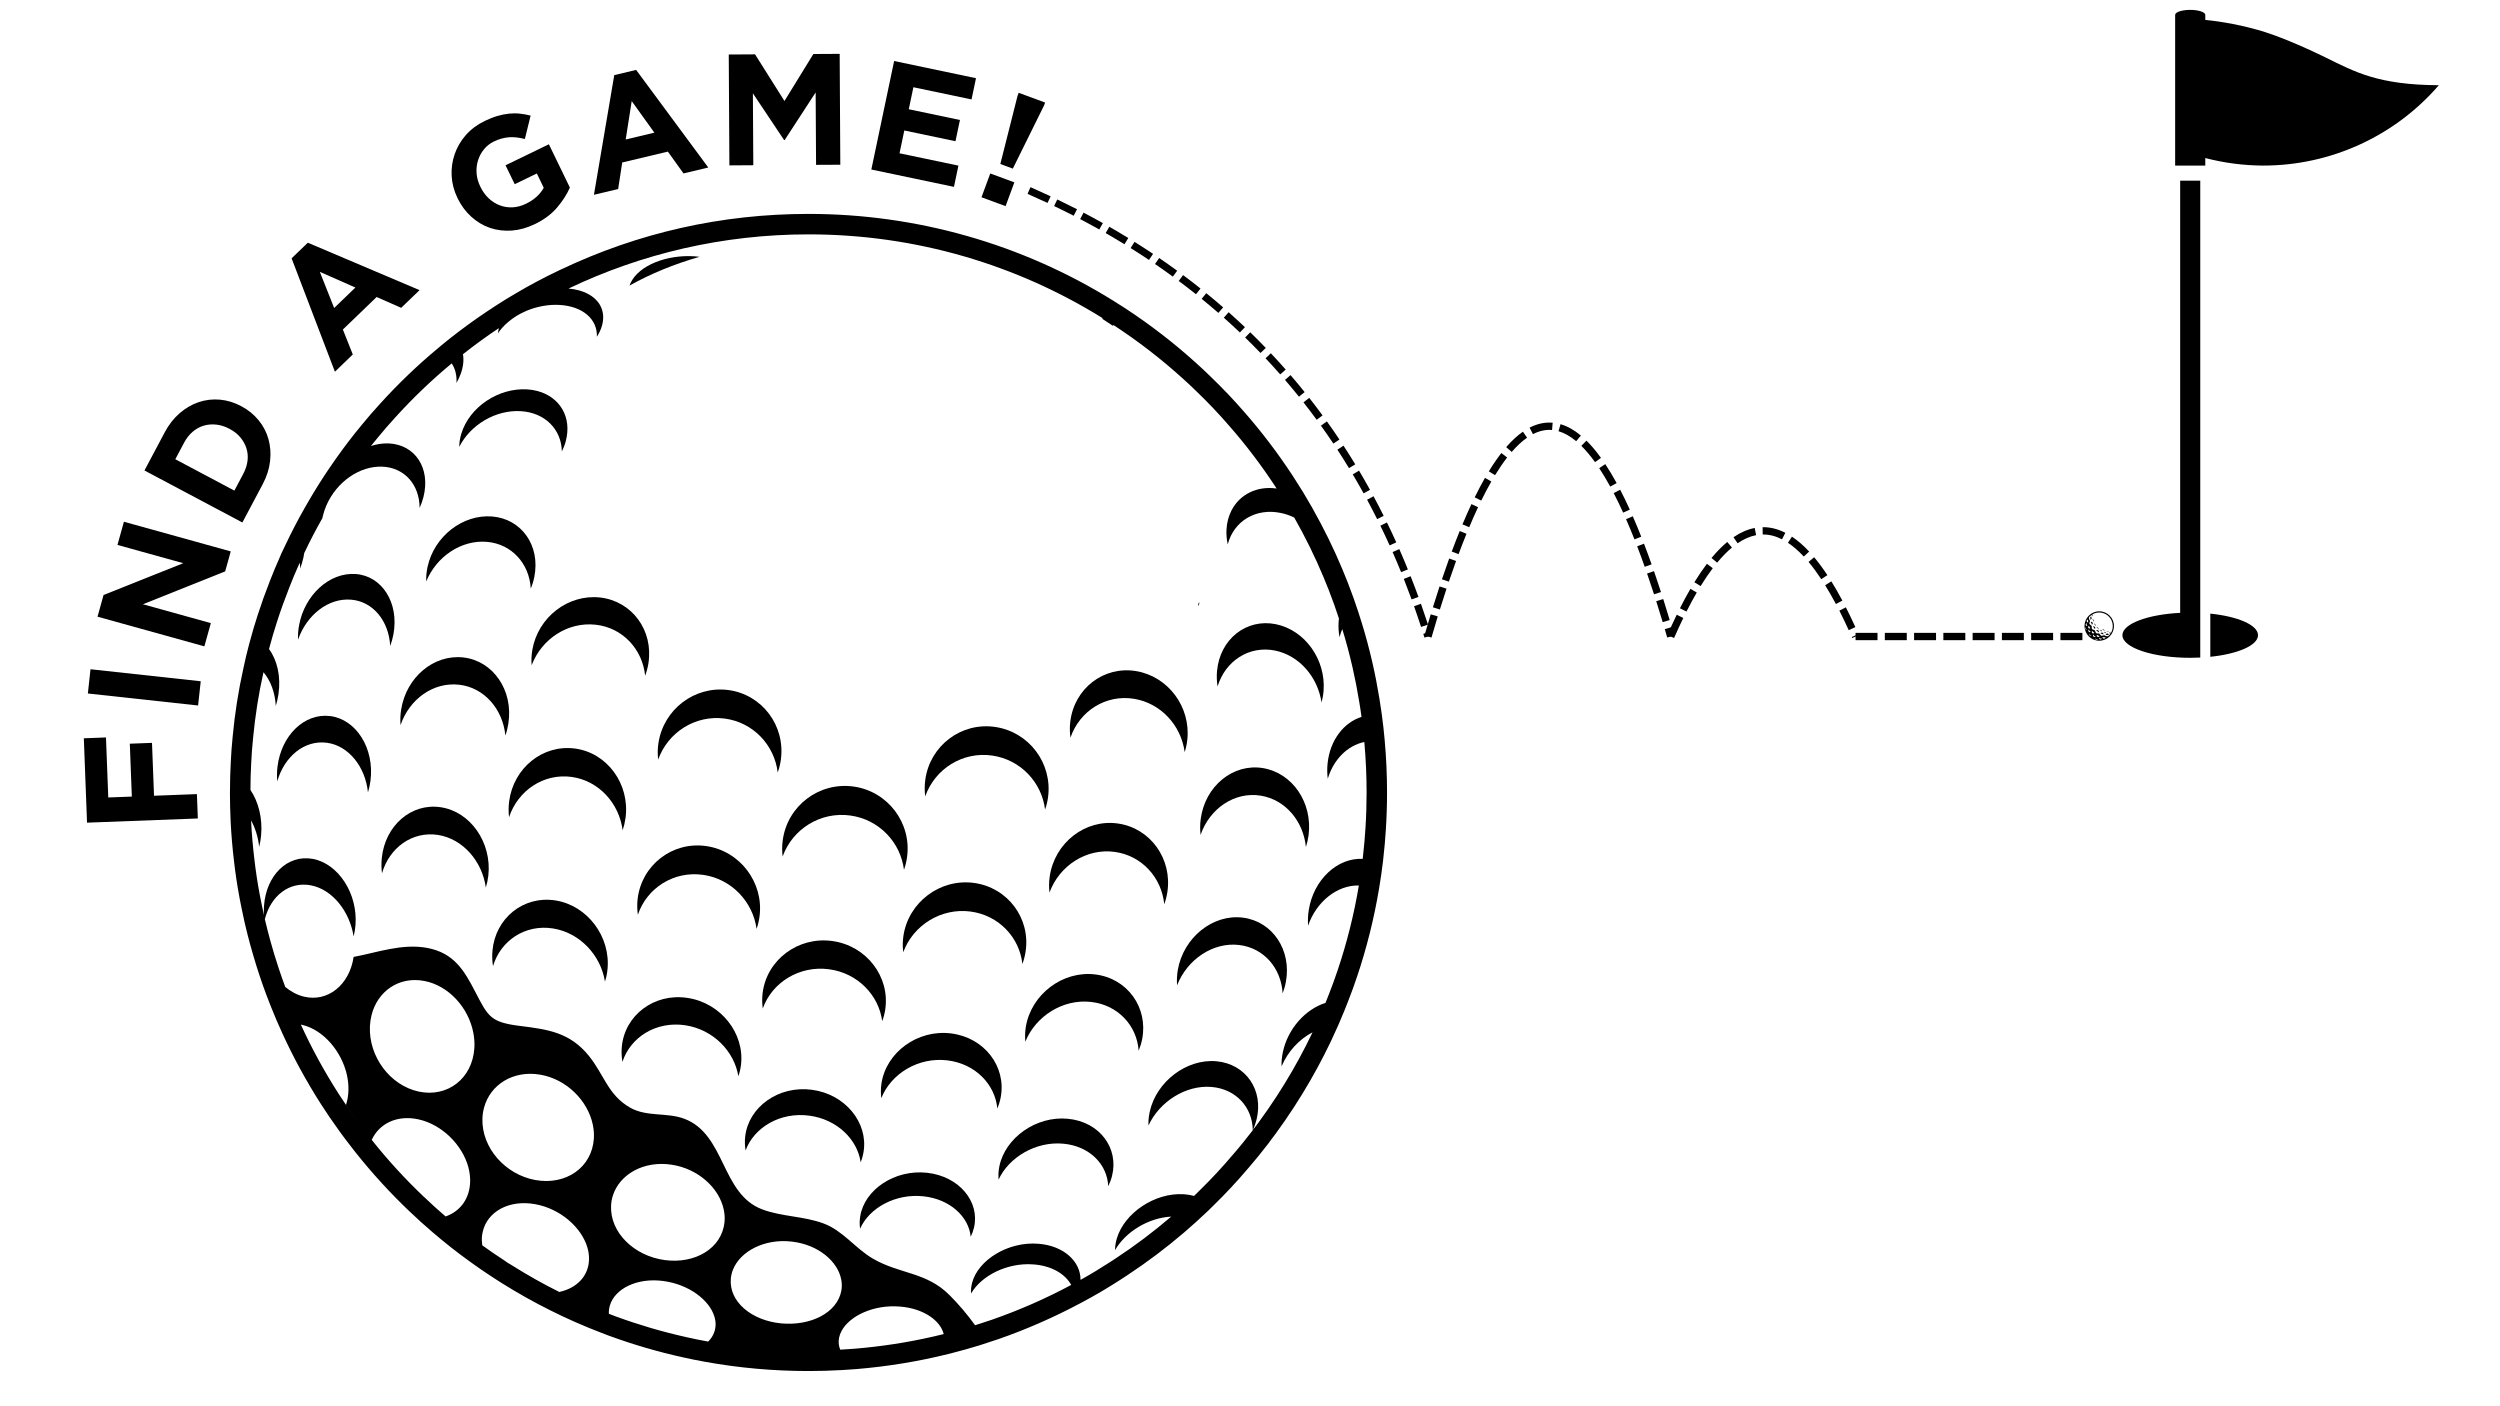 <svg xmlns="http://www.w3.org/2000/svg" xmlns:xlink="http://www.w3.org/1999/xlink" width="1366" zoomAndPan="magnify" viewBox="0 0 1024.5 576" height="768" preserveAspectRatio="xMidYMid meet" version="1.0"><defs><g/><clipPath id="00e4ddfed2"><path d="M 854.238 250.512 L 866.23 250.512 L 866.23 262.508 L 854.238 262.508 Z M 854.238 250.512 " clip-rule="nonzero"/></clipPath><clipPath id="9ca0e05de6"><path d="M 869.715 4.047 L 999.402 4.047 L 999.402 269.418 L 869.715 269.418 Z M 869.715 4.047 " clip-rule="nonzero"/></clipPath><clipPath id="4386db05a6"><path d="M 94.227 87.66 L 568.746 87.66 L 568.746 562 L 94.227 562 Z M 94.227 87.66 " clip-rule="nonzero"/></clipPath></defs><g clip-path="url(#00e4ddfed2)"><path fill="#000000" d="M 860.27 250.512 C 856.945 250.512 854.238 253.219 854.238 256.543 C 854.238 259.871 856.945 262.578 860.27 262.578 C 863.598 262.578 866.301 259.871 866.301 256.543 C 866.301 253.219 863.598 250.512 860.27 250.512 Z M 854.617 257.719 C 854.52 257.461 854.621 257.18 854.84 257.035 C 854.758 257.211 854.746 257.43 854.824 257.645 C 854.902 257.855 855.055 258.012 855.234 258.094 C 854.973 258.129 854.711 257.977 854.617 257.719 Z M 855.418 256.523 C 855.203 256.574 854.988 256.5 854.848 256.352 C 854.812 256.309 854.781 256.262 854.754 256.211 C 854.738 256.176 854.727 256.137 854.715 256.098 C 854.641 255.789 854.828 255.473 855.141 255.398 C 855.152 255.395 855.168 255.391 855.184 255.391 C 855.102 255.547 855.074 255.77 855.133 255.996 C 855.188 256.223 855.312 256.41 855.457 256.508 C 855.445 256.516 855.43 256.52 855.418 256.523 Z M 855.125 254.605 C 855.125 254.586 855.121 254.566 855.121 254.543 C 855.117 254.523 855.117 254.504 855.117 254.484 C 855.121 254.426 855.129 254.371 855.148 254.316 C 855.156 254.301 855.16 254.281 855.168 254.266 C 855.184 254.23 855.203 254.199 855.227 254.168 C 855.234 254.152 855.246 254.137 855.258 254.125 C 855.355 254.012 855.496 253.938 855.656 253.926 L 855.738 255.082 C 855.438 255.102 855.176 254.891 855.125 254.602 Z M 855.715 257.043 C 855.691 256.805 855.805 256.566 856.027 256.441 L 856.621 257.512 C 856.418 257.621 856.18 257.609 855.996 257.492 C 855.98 257.48 855.965 257.469 855.949 257.457 C 855.887 257.41 855.832 257.348 855.789 257.273 C 855.75 257.199 855.727 257.121 855.715 257.043 Z M 855.922 258.809 C 855.832 258.691 855.793 258.551 855.801 258.414 C 855.801 258.375 855.805 258.336 855.816 258.297 C 855.848 258.164 855.922 258.043 856.039 257.953 C 856.055 257.941 856.066 257.934 856.078 257.926 C 856.066 258.113 856.133 258.34 856.285 258.535 C 856.434 258.734 856.629 258.859 856.816 258.898 C 856.805 258.906 856.793 258.918 856.781 258.926 C 856.512 259.133 856.129 259.078 855.922 258.809 Z M 856.375 260.414 C 856.172 260.207 856.148 259.891 856.301 259.656 C 856.293 259.859 856.375 260.078 856.543 260.25 C 856.711 260.422 856.926 260.508 857.133 260.504 C 856.895 260.652 856.578 260.621 856.375 260.414 Z M 857.406 259.422 C 857.359 259.379 857.32 259.328 857.289 259.277 C 857.16 259.051 857.184 258.758 857.367 258.555 L 858.27 259.379 C 858.086 259.582 857.797 259.633 857.559 259.523 C 857.504 259.496 857.453 259.461 857.406 259.422 Z M 857.996 260.934 C 857.977 260.926 857.961 260.914 857.945 260.898 C 857.895 260.863 857.848 260.816 857.812 260.77 C 857.719 260.641 857.68 260.48 857.703 260.324 C 857.707 260.305 857.711 260.285 857.715 260.266 C 857.734 260.188 857.766 260.113 857.816 260.043 C 857.828 260.031 857.836 260.02 857.848 260.008 C 857.887 260.191 858.016 260.391 858.215 260.535 C 858.414 260.684 858.637 260.75 858.824 260.734 C 858.816 260.746 858.809 260.762 858.801 260.773 C 858.609 261.027 858.262 261.094 857.996 260.934 Z M 859.016 262.199 C 858.746 262.09 858.594 261.812 858.637 261.535 C 858.715 261.727 858.879 261.895 859.102 261.98 C 859.324 262.07 859.555 262.059 859.746 261.977 C 859.586 262.207 859.285 262.305 859.016 262.199 Z M 859.637 261.012 C 859.617 261.004 859.598 260.996 859.578 260.988 C 859.539 260.973 859.504 260.949 859.473 260.926 C 859.242 260.754 859.16 260.441 859.285 260.176 L 860.391 260.695 C 860.254 260.984 859.926 261.117 859.637 261.012 Z M 861.344 261.672 C 861.258 261.973 860.941 262.148 860.637 262.059 C 860.336 261.969 860.16 261.652 860.25 261.352 C 860.254 261.336 860.258 261.324 860.266 261.309 C 860.359 261.457 860.535 261.59 860.758 261.652 C 860.977 261.719 861.195 261.703 861.355 261.629 C 861.352 261.645 861.348 261.656 861.344 261.672 Z M 862.355 261.719 C 862.336 261.723 862.316 261.727 862.297 261.727 C 862.258 261.73 862.215 261.734 862.172 261.73 C 862.09 261.723 862.012 261.695 861.941 261.66 C 861.871 261.621 861.809 261.57 861.758 261.512 C 861.66 261.391 861.605 261.234 861.617 261.066 L 862.836 261.176 C 862.812 261.449 862.613 261.664 862.355 261.719 Z M 864.781 259.273 C 864.73 259.242 864.668 259.227 864.605 259.227 C 864.379 259.223 864.188 259.41 864.137 259.668 C 864.25 259.531 864.418 259.445 864.602 259.449 C 864.602 259.449 864.605 259.449 864.605 259.449 C 864.781 259.453 864.875 259.66 864.773 259.805 C 864.598 260.039 864.402 260.262 864.188 260.461 C 864.129 260.516 864.07 260.562 864.004 260.602 C 863.621 260.832 863.125 260.793 862.758 260.531 C 862.629 260.438 862.496 260.355 862.363 260.336 C 861.977 260.273 861.488 260.656 861.125 260.539 C 860.754 260.418 860.586 259.82 860.242 259.645 C 859.898 259.469 859.312 259.68 859.004 259.453 C 858.691 259.227 858.715 258.605 858.441 258.332 C 858.168 258.059 857.547 258.078 857.32 257.766 C 857.094 257.453 857.309 256.871 857.133 256.523 C 856.957 256.184 856.359 256.012 856.238 255.641 C 856.121 255.277 856.508 254.789 856.445 254.402 C 856.418 254.23 856.293 254.035 856.168 253.836 C 855.945 253.473 855.988 253.004 856.285 252.699 C 856.5 252.477 856.734 252.27 856.984 252.086 C 857.105 251.996 857.281 252.074 857.289 252.227 L 857.289 252.23 C 857.297 252.418 857.215 252.586 857.078 252.703 C 857.336 252.645 857.52 252.445 857.508 252.223 C 857.508 252.156 857.488 252.098 857.457 252.043 C 857.395 251.93 857.445 251.781 857.559 251.715 C 858.488 251.188 859.586 250.922 860.75 251.023 C 863.59 251.262 865.789 253.66 865.812 256.508 C 865.82 257.453 865.602 258.352 865.191 259.137 C 865.113 259.281 864.93 259.352 864.781 259.273 Z M 856.613 253.902 C 856.668 253.48 856.652 253.094 856.562 252.746 C 856.883 252.734 857.152 252.98 857.164 253.301 C 857.18 253.621 856.934 253.891 856.613 253.902 Z M 857.551 255.188 C 857.684 255.496 857.535 255.855 857.227 255.988 C 857.191 255.551 857.039 255.172 856.75 254.859 C 857.059 254.73 857.418 254.875 857.551 255.188 Z M 858.504 256.941 C 858.715 257.207 858.672 257.59 858.406 257.801 C 858.277 257.359 858.031 257.035 857.645 256.844 C 857.91 256.633 858.293 256.68 858.504 256.941 Z M 859.996 259.207 C 859.789 258.84 859.469 258.59 859.023 258.465 C 859.23 258.195 859.613 258.145 859.879 258.352 C 860.148 258.555 860.199 258.938 859.996 259.207 Z M 861.941 260.047 C 861.625 259.781 861.242 259.641 860.789 259.641 C 860.898 259.324 861.25 259.156 861.566 259.27 C 861.887 259.383 862.051 259.73 861.941 260.047 Z M 864.137 260.285 C 863.738 260.207 863.332 260.172 862.918 260.176 C 862.945 259.84 863.242 259.594 863.582 259.621 C 863.918 259.652 864.164 259.949 864.137 260.285 Z M 857.383 253.684 C 857.645 253.672 857.891 253.844 857.965 254.109 C 858.035 254.375 857.91 254.648 857.676 254.773 C 857.777 254.605 857.809 254.387 857.75 254.168 C 857.691 253.949 857.551 253.777 857.383 253.684 Z M 858.656 255.867 C 858.801 256.102 858.762 256.398 858.574 256.586 C 858.621 256.398 858.59 256.18 858.469 255.988 C 858.348 255.793 858.164 255.672 857.973 255.629 C 858.223 255.543 858.508 255.637 858.656 255.867 Z M 859.617 257.422 C 859.461 257.258 859.254 257.176 859.062 257.172 C 859.289 257.035 859.586 257.07 859.777 257.27 C 859.969 257.469 859.988 257.766 859.84 257.988 C 859.848 257.793 859.773 257.586 859.617 257.422 Z M 860.969 258.414 C 860.777 258.289 860.562 258.254 860.371 258.293 C 860.562 258.113 860.859 258.078 861.09 258.23 C 861.32 258.383 861.406 258.668 861.312 258.918 C 861.277 258.727 861.156 258.539 860.969 258.414 Z M 862.629 259.184 C 862.434 259.129 862.234 259.168 862.078 259.27 C 862.195 259.035 862.449 258.906 862.688 258.969 C 862.93 259.035 863.082 259.277 863.062 259.539 C 862.98 259.371 862.828 259.238 862.629 259.184 Z M 863.23 258.801 C 863.324 258.633 863.539 258.543 863.758 258.598 C 863.977 258.652 864.125 258.836 864.125 259.027 C 864.043 258.902 863.898 258.801 863.719 258.754 C 863.539 258.707 863.363 258.73 863.23 258.801 Z M 862.016 258.203 C 861.828 258.105 861.617 258.098 861.438 258.16 C 861.605 257.957 861.887 257.887 862.117 258.008 C 862.348 258.125 862.453 258.398 862.383 258.652 C 862.332 258.469 862.203 258.301 862.016 258.203 Z M 862.016 258.203 " fill-opacity="1" fill-rule="nonzero"/></g><g clip-path="url(#9ca0e05de6)"><path fill="#000000" d="M 927.395 67.855 C 919.406 67.812 911.457 66.777 903.727 64.766 L 903.727 67.855 L 891.375 67.855 L 891.375 6.105 C 891.375 4.969 894.141 4.047 897.551 4.047 C 900.961 4.047 903.727 4.969 903.727 6.105 L 903.727 8.164 C 911.039 8.891 918.27 10.266 925.336 12.277 C 932.746 14.355 943.102 18.699 953.125 23.602 C 964.992 29.402 974.363 34.801 999.438 34.922 C 981.355 55.855 955.055 67.879 927.395 67.855 Z M 893.434 74.027 L 901.668 74.027 L 901.668 269.465 C 900.324 269.531 898.949 269.57 897.551 269.57 C 882.203 269.57 869.762 265.422 869.762 260.305 C 869.762 255.656 880.039 251.809 893.434 251.148 Z M 925.336 260.305 C 925.336 264.465 917.109 267.984 905.785 269.156 L 905.785 251.461 C 917.105 252.629 925.336 256.145 925.336 260.305 Z M 925.336 260.305 " fill-opacity="1" fill-rule="evenodd"/></g><g fill="#000000" fill-opacity="1"><g transform="translate(81.275, 340.862)"><g><path d="M -45.609 -3.734 L -46.922 -38.312 L -37.844 -38.656 L -36.906 -14.062 L -27.25 -14.422 L -28.078 -36.094 L -18.984 -36.438 L -18.156 -14.766 L -0.578 -15.438 L -0.203 -5.453 Z M -45.609 -3.734 "/></g></g></g><g fill="#000000" fill-opacity="1"><g transform="translate(80.54, 294.991)"><g><path d="M -44.531 -10.797 L -43.453 -20.734 L 1.719 -15.812 L 0.641 -5.875 Z M -44.531 -10.797 "/></g></g></g><g fill="#000000" fill-opacity="1"><g transform="translate(82.295, 270.124)"><g><path d="M -42.328 -17.406 L -39.859 -26.297 L -7.203 -39.328 L -34.156 -46.812 L -31.516 -56.312 L 12.266 -44.156 L 9.984 -35.969 L -23.734 -22.5 L 4.109 -14.766 L 1.453 -5.25 Z M -42.328 -17.406 "/></g></g></g><g fill="#000000" fill-opacity="1"><g transform="translate(96.764, 218.928)"><g><path d="M -37.562 -26.125 L -29.25 -41.781 C -27.582 -44.914 -25.547 -47.52 -23.141 -49.594 C -20.742 -51.676 -18.145 -53.188 -15.344 -54.125 C -12.539 -55.07 -9.648 -55.414 -6.672 -55.156 C -3.703 -54.895 -0.805 -54.016 2.016 -52.516 L 2.141 -52.453 C 4.961 -50.953 7.32 -49.035 9.219 -46.703 C 11.125 -44.379 12.473 -41.789 13.266 -38.938 C 14.055 -36.082 14.27 -33.07 13.906 -29.906 C 13.551 -26.75 12.539 -23.602 10.875 -20.469 L 2.562 -4.812 Z M -24.922 -30.734 L -0.719 -17.875 L 2.906 -24.703 C 3.863 -26.504 4.453 -28.301 4.672 -30.094 C 4.891 -31.883 4.738 -33.586 4.219 -35.203 C 3.707 -36.828 2.879 -38.32 1.734 -39.688 C 0.598 -41.051 -0.863 -42.207 -2.656 -43.156 L -2.766 -43.219 C -4.523 -44.156 -6.305 -44.723 -8.109 -44.922 C -9.91 -45.117 -11.625 -44.977 -13.25 -44.5 C -14.883 -44.02 -16.395 -43.191 -17.781 -42.016 C -19.164 -40.848 -20.336 -39.363 -21.297 -37.562 Z M -24.922 -30.734 "/></g></g></g><g fill="#000000" fill-opacity="1"><g transform="translate(123.29, 172.129)"><g/></g></g><g fill="#000000" fill-opacity="1"><g transform="translate(136.123, 153.415)"><g><path d="M -16.625 -47.547 L -9.984 -53.953 L 35.812 -34.516 L 28.281 -27.266 L 18.219 -31.703 L 4.391 -18.375 L 8.453 -8.156 L 1.125 -1.078 Z M 9.516 -35.578 L -5.062 -42.016 L 0.812 -27.203 Z M 9.516 -35.578 "/></g></g></g><g fill="#000000" fill-opacity="1"><g transform="translate(176.234, 116.828)"><g/></g></g><g fill="#000000" fill-opacity="1"><g transform="translate(194.275, 103.047)"><g><path d="M 24.938 -11.219 C 21.75 -9.676 18.582 -8.789 15.438 -8.562 C 12.301 -8.344 9.332 -8.707 6.531 -9.656 C 3.738 -10.613 1.195 -12.125 -1.094 -14.188 C -3.395 -16.25 -5.285 -18.797 -6.766 -21.828 L -6.812 -21.938 C -8.227 -24.863 -9.02 -27.863 -9.188 -30.938 C -9.352 -34.008 -8.945 -36.969 -7.969 -39.812 C -7 -42.664 -5.477 -45.281 -3.406 -47.656 C -1.332 -50.031 1.258 -51.973 4.375 -53.484 C 6.207 -54.367 7.93 -55.047 9.547 -55.516 C 11.172 -55.992 12.738 -56.312 14.25 -56.469 C 15.758 -56.633 17.25 -56.641 18.719 -56.484 C 20.195 -56.328 21.68 -56.055 23.172 -55.672 L 20.812 -46.078 C 19.707 -46.367 18.641 -46.578 17.609 -46.703 C 16.586 -46.828 15.57 -46.863 14.562 -46.812 C 13.562 -46.758 12.523 -46.594 11.453 -46.312 C 10.391 -46.039 9.27 -45.617 8.094 -45.047 C 6.469 -44.254 5.102 -43.172 4 -41.797 C 2.906 -40.43 2.102 -38.914 1.594 -37.25 C 1.082 -35.582 0.895 -33.832 1.031 -32 C 1.176 -30.176 1.676 -28.383 2.531 -26.625 L 2.594 -26.5 C 3.5 -24.633 4.633 -23.055 6 -21.766 C 7.375 -20.484 8.895 -19.523 10.562 -18.891 C 12.238 -18.266 13.984 -17.992 15.797 -18.078 C 17.609 -18.172 19.43 -18.66 21.266 -19.547 C 24.609 -21.172 27.035 -23.352 28.547 -26.094 L 25.719 -31.953 L 16.656 -27.562 L 12.891 -35.312 L 30.656 -43.922 L 39.266 -26.172 C 38.023 -23.359 36.258 -20.613 33.969 -17.938 C 31.688 -15.27 28.676 -13.031 24.938 -11.219 Z M 24.938 -11.219 "/></g></g></g><g fill="#000000" fill-opacity="1"><g transform="translate(241.879, 80.178)"><g><path d="M 9.844 -49.391 L 18.812 -51.531 L 48.375 -11.531 L 38.219 -9.109 L 31.812 -18.047 L 13.109 -13.594 L 11.438 -2.719 L 1.516 -0.359 Z M 26.281 -25.812 L 17 -38.75 L 14.531 -23.016 Z M 26.281 -25.812 "/></g></g></g><g fill="#000000" fill-opacity="1"><g transform="translate(293.455, 67.804)"><g><path d="M 5.188 -45.469 L 15.969 -45.531 L 28.016 -26.406 L 39.859 -45.672 L 50.641 -45.734 L 50.906 -0.297 L 40.969 -0.25 L 40.797 -29.922 L 28.109 -10.422 L 27.859 -10.422 L 15.078 -29.562 L 15.25 -0.094 L 5.453 -0.031 Z M 5.188 -45.469 "/></g></g></g><g fill="#000000" fill-opacity="1"><g transform="translate(351.73, 68.345)"><g><path d="M 14.688 -43.344 L 48.234 -36.297 L 46.406 -27.594 L 22.578 -32.594 L 20.688 -23.578 L 41.656 -19.172 L 39.828 -10.469 L 18.859 -14.875 L 16.891 -5.531 L 41.031 -0.469 L 39.203 8.234 L 5.344 1.125 Z M 14.688 -43.344 "/></g></g></g><g fill="#000000" fill-opacity="1"><g transform="translate(397.277, 79.01)"><g><path d="M 19.719 -39.766 L 20.172 -40.984 L 31.016 -36.984 L 30.562 -35.766 L 17.781 -9.906 L 12.656 -11.797 Z M 8.531 -7.922 L 18.406 -4.281 L 14.812 5.469 L 4.938 1.828 Z M 8.531 -7.922 "/></g></g></g><path fill="#000000" d="M 422.289 76.699 C 425.074 77.922 427.832 79.168 430.555 80.445 L 429.285 83.16 C 426.582 81.895 423.852 80.656 421.086 79.445 Z M 433.27 81.734 C 436 83.043 438.695 84.379 441.363 85.746 L 439.992 88.414 C 437.352 87.059 434.68 85.734 431.973 84.438 Z M 444.043 87.137 C 446.715 88.539 449.352 89.969 451.953 91.43 L 450.488 94.043 C 447.91 92.598 445.297 91.18 442.648 89.793 Z M 454.594 92.926 C 457.223 94.43 459.812 95.969 462.375 97.535 L 460.809 100.094 C 458.273 98.539 455.703 97.016 453.102 95.527 Z M 464.922 99.113 C 467.492 100.723 470.027 102.363 472.527 104.035 L 470.863 106.527 C 468.387 104.871 465.875 103.25 463.332 101.656 Z M 475.023 105.723 C 477.52 107.43 479.977 109.168 482.402 110.938 L 480.633 113.359 C 478.234 111.605 475.801 109.887 473.328 108.195 Z M 484.832 112.73 C 487.25 114.535 489.633 116.371 491.977 118.242 L 490.109 120.586 C 487.785 118.734 485.43 116.918 483.039 115.133 Z M 494.332 120.141 C 496.676 122.047 498.98 123.988 501.25 125.965 L 499.281 128.227 C 497.035 126.273 494.754 124.352 492.438 122.465 Z M 503.504 127.949 C 505.766 129.961 507.984 132.004 510.172 134.078 L 508.105 136.254 C 505.945 134.199 503.746 132.18 501.512 130.191 Z M 512.344 136.168 C 514.504 138.27 516.633 140.406 518.723 142.578 L 516.559 144.656 C 514.496 142.512 512.391 140.398 510.254 138.316 Z M 520.801 144.762 C 522.867 146.957 524.895 149.188 526.887 151.449 L 524.633 153.43 C 522.664 151.195 520.66 148.988 518.617 146.816 Z M 528.863 153.727 C 530.832 156.012 532.758 158.328 534.648 160.68 L 532.312 162.559 C 530.441 160.234 528.535 157.941 526.59 155.68 Z M 536.523 163.039 C 538.383 165.406 540.207 167.809 541.988 170.242 L 539.57 172.016 C 537.809 169.609 536.004 167.234 534.164 164.895 Z M 543.762 172.688 C 545.512 175.129 547.227 177.605 548.902 180.117 L 546.41 181.781 C 544.75 179.301 543.055 176.852 541.324 174.434 Z M 550.566 182.633 C 552.207 185.152 553.816 187.703 555.383 190.285 L 552.82 191.844 C 551.27 189.285 549.68 186.762 548.055 184.273 Z M 556.934 192.863 C 558.469 195.453 559.969 198.078 561.434 200.73 L 558.809 202.18 C 557.359 199.551 555.875 196.957 554.355 194.395 Z M 562.871 203.363 C 564.293 206.008 565.68 208.684 567.031 211.387 L 564.352 212.73 C 563.012 210.051 561.637 207.402 560.23 204.785 Z M 568.375 214.105 C 569.684 216.793 570.961 219.512 572.199 222.262 L 569.469 223.496 C 568.238 220.773 566.977 218.082 565.68 215.418 Z M 573.43 225.02 C 574.637 227.766 575.809 230.539 576.949 233.344 L 574.172 234.473 C 573.043 231.695 571.879 228.945 570.684 226.227 Z M 578.066 236.133 C 579.176 238.93 580.25 241.758 581.289 244.613 L 578.473 245.641 C 577.441 242.809 576.375 240.008 575.277 237.234 Z M 582.301 247.426 C 583.301 250.246 584.266 253.098 585.203 255.973 L 582.352 256.902 C 581.422 254.047 580.465 251.223 579.473 248.43 Z M 586.129 258.863 L 586.609 260.398 L 583.75 261.297 L 583.266 259.758 Z M 586.129 258.863 " fill-opacity="1" fill-rule="nonzero"/><path fill="#000000" d="M 583.746 260.422 L 586.312 251.75 L 589.188 252.602 L 586.621 261.273 Z M 587.199 248.867 L 589.93 240.324 L 592.785 241.238 L 590.055 249.781 Z M 590.902 237.398 C 591.895 234.457 592.887 231.617 593.879 228.879 L 596.695 229.902 C 595.715 232.617 594.73 235.438 593.746 238.355 Z M 594.922 226.035 C 596.012 223.105 597.102 220.297 598.191 217.613 L 600.969 218.742 C 599.891 221.398 598.812 224.18 597.73 227.082 Z M 599.316 214.891 C 600.543 211.961 601.773 209.191 603 206.574 L 605.715 207.848 C 604.504 210.426 603.293 213.16 602.082 216.051 Z M 604.324 203.816 C 605.73 200.953 607.137 198.289 608.543 195.828 L 611.148 197.32 C 609.77 199.723 608.395 202.332 607.016 205.141 Z M 610.117 193.168 C 611.828 190.363 613.539 187.859 615.254 185.648 L 617.621 187.488 C 615.977 189.609 614.328 192.023 612.676 194.727 Z M 617.234 183.234 C 619.508 180.613 621.793 178.504 624.086 176.906 L 625.797 179.367 C 623.707 180.82 621.609 182.766 619.5 185.199 Z M 626.824 175.25 C 629.961 173.629 633.117 172.953 636.285 173.227 L 636.027 176.211 C 633.434 175.988 630.824 176.559 628.199 177.914 Z M 639.508 173.832 C 642.305 174.641 645.086 176.195 647.844 178.496 L 645.922 180.797 C 643.488 178.77 641.07 177.406 638.672 176.711 Z M 650.133 180.574 C 652.121 182.535 654.102 184.891 656.082 187.637 L 653.648 189.387 C 651.77 186.777 649.895 184.555 648.027 182.711 Z M 657.852 190.199 C 659.402 192.547 660.953 195.137 662.504 197.969 L 659.871 199.406 C 658.363 196.648 656.855 194.129 655.352 191.855 Z M 663.949 200.688 C 665.266 203.227 666.582 205.945 667.895 208.84 L 665.168 210.078 C 663.871 207.23 662.582 204.562 661.289 202.07 Z M 669.113 211.566 C 670.27 214.215 671.43 217.004 672.586 219.93 L 669.801 221.031 C 668.652 218.141 667.508 215.383 666.363 212.77 Z M 673.703 222.793 C 674.746 225.508 675.789 228.332 676.828 231.27 L 674.004 232.273 C 672.973 229.359 671.938 226.559 670.906 223.871 Z M 677.805 234.051 C 678.762 236.812 679.715 239.668 680.672 242.621 L 677.82 243.543 C 676.871 240.613 675.922 237.773 674.969 235.031 Z M 681.59 245.477 L 684.238 254.078 L 681.375 254.961 L 678.723 246.363 Z M 685.102 256.98 L 686.105 260.426 L 683.227 261.266 L 682.223 257.82 Z M 685.102 256.98 " fill-opacity="1" fill-rule="nonzero"/><path fill="#000000" d="M 683.293 260.246 C 684.57 257.328 685.844 254.555 687.121 251.93 L 689.816 253.242 C 688.559 255.832 687.301 258.566 686.043 261.445 Z M 688.438 249.27 C 689.875 246.434 691.309 243.777 692.742 241.309 L 695.336 242.812 C 693.93 245.234 692.523 247.836 691.117 250.621 Z M 694.359 238.605 C 696.07 235.824 697.781 233.305 699.496 231.039 L 701.887 232.852 C 700.23 235.039 698.574 237.477 696.914 240.176 Z M 701.375 228.664 C 703.52 226.074 705.672 223.883 707.828 222.09 L 709.746 224.398 C 707.73 226.07 705.711 228.129 703.688 230.578 Z M 710.379 220.16 C 713.266 218.188 716.168 216.922 719.086 216.363 L 719.648 219.309 C 717.141 219.789 714.613 220.898 712.07 222.637 Z M 722.316 216.035 C 725.438 215.996 728.543 216.766 731.637 218.336 L 730.277 221.012 C 727.621 219.66 724.98 219 722.352 219.035 Z M 734.344 219.922 C 736.703 221.488 739.051 223.523 741.395 226.035 L 739.199 228.082 C 737.02 225.742 734.848 223.855 732.688 222.422 Z M 743.441 228.355 C 745.25 230.516 747.059 232.961 748.863 235.691 L 746.359 237.344 C 744.617 234.707 742.879 232.352 741.145 230.281 Z M 750.492 238.242 C 752 240.668 753.504 243.297 755.008 246.125 L 752.359 247.531 C 750.887 244.762 749.414 242.195 747.945 239.824 Z M 756.441 248.883 C 757.738 251.438 759.035 254.141 760.332 256.992 L 757.602 258.234 C 756.324 255.418 755.047 252.754 753.766 250.242 Z M 761.609 259.848 L 761.781 260.242 L 759.035 261.449 L 758.863 261.051 Z M 761.609 259.848 " fill-opacity="1" fill-rule="nonzero"/><path fill="#000000" d="M 760.406 259.348 L 769.402 259.348 L 769.402 262.344 L 760.406 262.344 M 772.402 259.348 L 781.398 259.348 L 781.398 262.344 L 772.402 262.344 M 784.395 259.348 L 793.391 259.348 L 793.391 262.344 L 784.395 262.344 M 796.391 259.348 L 805.387 259.348 L 805.387 262.344 L 796.391 262.344 M 808.383 259.348 L 817.379 259.348 L 817.379 262.344 L 808.383 262.344 M 820.379 259.348 L 829.375 259.348 L 829.375 262.344 L 820.379 262.344 M 832.371 259.348 L 841.367 259.348 L 841.367 262.344 L 832.371 262.344 M 844.367 259.348 L 853.363 259.348 L 853.363 262.344 L 844.367 262.344 " fill-opacity="1" fill-rule="nonzero"/><g clip-path="url(#4386db05a6)"><path fill="#000000" d="M 94.512 336.609 C 94.781 342.035 95.254 347.566 95.914 353.055 L 95.93 353.188 C 96.18 355.477 96.5 357.707 96.809 359.867 L 96.855 360.23 C 97.633 365.398 98.633 370.711 99.91 376.453 C 99.945 376.648 99.984 376.84 100.027 377.031 C 100.141 377.598 100.262 378.125 100.379 378.617 C 101.176 381.977 101.887 384.777 102.621 387.445 L 102.676 387.637 C 103.07 389.117 103.484 390.559 103.906 391.922 C 105.391 396.996 107.07 402.066 108.895 407 L 109.008 407.324 C 109.703 409.215 110.414 411.008 111.02 412.508 C 112.496 416.246 114.078 419.93 115.691 423.41 C 120.191 433.305 125.582 443.18 131.68 452.703 C 132.738 454.328 133.688 455.762 134.594 457.109 C 134.68 457.254 134.77 457.395 134.863 457.531 C 137.934 462.031 140.84 466.023 143.746 469.73 C 144.359 470.566 145.039 471.434 145.812 472.383 C 152.613 480.934 160.051 489.051 167.914 496.516 L 168.262 496.828 C 171.023 499.48 173.938 502.113 177.164 504.871 C 182.438 509.395 187.539 513.41 192.758 517.145 C 195.641 519.238 198.543 521.238 201.355 523.062 C 201.699 523.328 202.062 523.562 202.441 523.77 C 203.137 524.23 203.898 524.727 204.707 525.23 C 205.031 525.469 205.371 525.684 205.727 525.875 C 212.262 529.965 218.898 533.688 225.461 536.949 C 232.129 540.309 239.234 543.434 246.539 546.223 C 246.992 546.398 247.5 546.594 248.012 546.789 C 248.496 546.977 248.984 547.16 249.473 547.352 C 249.648 547.422 249.828 547.484 250.008 547.543 C 259.691 551.066 269.633 553.969 279.562 556.168 C 282.336 556.801 285.344 557.414 288.699 558.023 C 302.598 560.562 316.938 561.848 331.32 561.848 C 335.805 561.848 340.344 561.719 344.809 561.465 C 346.746 561.367 348.695 561.223 350.684 561.07 L 350.898 561.055 C 363.676 560 376.379 557.914 388.652 554.859 C 388.914 554.801 389.172 554.734 389.422 554.668 L 389.598 554.621 L 389.781 554.578 C 393.828 553.547 397.52 552.512 401.074 551.414 L 401.191 551.379 C 401.48 551.293 401.859 551.18 402.285 551.027 C 404.441 550.352 406.656 549.625 409.059 548.805 C 420.68 544.762 432.051 539.777 442.891 533.977 C 444.305 533.242 445.656 532.512 446.91 531.797 C 451.035 529.504 455.273 526.949 459.508 524.203 C 460.352 523.676 461.199 523.121 462.023 522.555 C 470.059 517.27 477.926 511.344 485.406 504.941 C 488.703 502.105 491.957 499.156 495.102 496.164 L 495.156 496.113 C 495.969 495.324 496.781 494.539 497.598 493.699 C 502.324 489.086 506.926 484.152 511.273 479.02 C 511.414 478.871 511.547 478.719 511.676 478.562 C 514.227 475.625 516.789 472.477 519.945 468.391 C 520.133 468.148 520.309 467.898 520.473 467.637 C 521.285 466.617 522.012 465.629 522.688 464.699 C 525.191 461.293 527.742 457.602 530.238 453.766 C 531.293 452.156 532.426 450.359 533.688 448.297 C 537.977 441.305 541.934 434.016 545.438 426.652 C 545.496 426.527 545.555 426.402 545.605 426.277 C 547.52 422.258 549.312 418.184 550.938 414.152 C 551.469 412.875 551.965 411.625 552.41 410.434 C 553.77 406.98 555.02 403.547 556.125 400.223 C 560.055 388.539 563.082 376.434 565.121 364.258 C 565.742 360.609 566.277 356.914 566.75 352.984 C 566.824 352.406 566.883 351.801 566.941 351.188 C 567.367 347.441 567.699 343.625 567.926 339.84 C 568.246 335.023 568.41 329.93 568.41 324.758 C 568.41 317.648 568.086 310.438 567.441 303.32 C 567.156 299.977 566.762 296.445 566.27 292.859 L 566.246 292.668 C 565.945 290.398 565.633 288.328 565.297 286.344 C 564.484 281.344 563.512 276.336 562.395 271.461 C 561.105 265.859 559.652 260.438 558.074 255.336 C 557.707 254.133 557.246 252.613 556.73 251.098 L 556.664 250.887 C 555.438 247.074 554.016 243.102 552.32 238.742 C 551.57 236.816 550.82 234.957 550.086 233.227 C 546.59 224.859 542.488 216.488 537.898 208.367 C 537.832 208.238 537.766 208.105 537.691 207.977 C 535.336 203.797 532.832 199.688 530.254 195.762 C 530.035 195.398 529.828 195.09 529.672 194.852 L 529.52 194.625 L 529.473 194.551 C 523.547 185.547 517.016 176.957 510.062 169.02 C 505.812 164.102 501.164 159.203 496.277 154.5 C 494.387 152.633 492.441 150.809 490.344 148.926 C 481.316 140.723 471.406 133.07 460.934 126.215 C 459.207 125.082 457.664 124.102 456.227 123.234 C 418.805 99.961 375.613 87.66 331.324 87.66 C 295.758 87.66 261.574 95.352 229.723 110.516 L 229.371 110.672 C 223.285 113.551 217.266 116.742 211.477 120.156 L 211.258 120.293 C 208.484 121.91 206.184 123.32 204.086 124.688 C 203.762 124.867 203.449 125.07 203.152 125.289 C 202.152 125.918 201.082 126.621 199.766 127.508 C 194.684 130.887 189.547 134.617 184.531 138.574 L 184.461 138.629 L 183.078 139.742 L 181.805 140.77 L 181.641 140.902 C 181.422 141.086 181.199 141.266 180.98 141.449 C 180.543 141.805 180.105 142.168 179.676 142.543 C 171.203 149.562 163.125 157.301 155.664 165.551 C 153.113 168.332 150.605 171.227 148.254 174.113 L 148.035 174.379 C 147.18 175.418 146.324 176.461 145.492 177.504 C 141.953 181.961 138.523 186.633 135.273 191.406 L 135.105 191.641 C 132.16 195.965 129.316 200.477 126.645 205.047 C 125.945 206.203 125.371 207.195 124.867 208.141 L 124.793 208.27 C 122.055 213.074 119.488 218.012 117.16 222.938 L 117.121 223.023 L 117.117 223.023 L 116.66 223.973 C 116.184 224.965 115.703 225.953 115.223 226.988 C 115.109 227.242 115.004 227.496 114.914 227.758 C 113.289 231.398 111.898 234.727 110.66 237.914 L 110.547 238.227 C 108.68 242.977 107.043 247.551 105.551 252.203 C 104.398 255.727 103.277 259.543 102.137 263.82 C 101.246 267.156 100.445 270.492 99.77 273.727 L 99.734 273.914 C 97.703 283.012 96.23 292.406 95.348 301.844 C 94.965 305.641 94.707 309.172 94.559 312.57 C 94.359 316.211 94.262 319.781 94.258 323.473 C 94.23 323.973 94.23 324.414 94.23 324.754 C 94.23 328.508 94.32 332.336 94.508 336.445 Z M 141.789 452.809 L 141.789 452.785 C 140.754 451.262 139.746 449.738 138.738 448.188 C 132.961 439.16 127.77 429.715 123.293 419.879 C 123.566 419.93 123.812 419.977 124.082 420.051 C 132.664 422.191 140.09 430.969 142.207 440.707 L 142.207 440.73 C 142.625 442.652 142.82 444.594 142.793 446.535 C 142.773 448.801 142.402 450.914 141.789 452.785 C 144.543 456.844 147.395 460.801 150.422 464.664 C 147.395 460.801 144.539 456.844 141.789 452.809 Z M 300.328 520.43 C 303.281 512.789 313.324 507.461 324.574 508.816 C 335.391 510.086 343.41 516.953 344.762 524.484 C 345.023 525.953 345.059 527.441 344.785 528.922 C 343.094 538.031 332.141 543.461 320.078 542.316 C 308.02 541.152 298.66 533.461 299.492 523.969 C 299.598 522.746 299.887 521.562 300.328 520.43 Z M 251.117 490.059 C 253.801 481.324 263.707 475.555 275.16 477.285 C 286.176 478.922 294.746 486.879 296.594 495.691 C 296.953 497.402 297.086 499.145 296.902 500.879 C 295.781 511.578 284.863 518.07 272.352 516.371 C 259.84 514.652 249.938 505.074 250.414 494.117 C 250.477 492.707 250.719 491.352 251.117 490.059 Z M 198.344 453.977 C 200.855 444.492 210.332 438.445 221.5 440.422 C 232.238 442.305 240.855 451.043 242.918 460.828 C 243.312 462.723 243.492 464.656 243.367 466.586 C 242.578 478.504 231.867 485.793 219.457 483.586 C 207.039 481.363 197.316 470.344 197.699 458.383 C 197.75 456.848 197.973 455.375 198.344 453.977 Z M 152.246 416.051 C 154.688 406.215 163.48 400 173.895 402 C 183.906 403.906 192.051 412.984 193.984 423.305 C 194.359 425.297 194.523 427.332 194.402 429.379 C 193.656 442.012 183.352 449.832 171.633 447.336 C 159.898 444.828 151.062 433.043 151.59 420.625 C 151.66 419.027 151.887 417.504 152.246 416.051 Z M 173.734 490.461 L 173.684 490.438 C 166.035 483.184 158.906 475.387 152.336 467.125 C 155.359 460.484 162.641 456.82 171.371 458.688 C 181.16 460.781 189.496 469.215 191.957 478.387 C 192.422 480.207 192.672 482.051 192.672 483.871 C 192.621 491.152 188.609 496.414 182.609 498.504 C 179.562 495.895 176.637 493.262 173.734 490.461 Z M 209.738 518.496 L 209.637 518.422 C 208.555 517.855 207.52 517.191 206.539 516.43 L 206.418 516.355 C 203.441 514.438 200.516 512.422 197.637 510.332 C 197.539 509.715 197.492 509.102 197.465 508.461 C 197.418 507.184 197.539 505.953 197.832 504.773 C 199.629 496.68 208.434 491.52 219.254 493.461 C 229.605 495.305 238.215 502.93 240.676 511.094 C 241.168 512.695 241.41 514.34 241.387 515.965 C 241.266 522.996 236.324 527.891 229.191 529.441 C 222.5 526.117 216.035 522.457 209.738 518.496 Z M 281.375 547.984 C 271.492 545.793 261.898 542.965 252.551 539.547 L 252.527 539.547 C 251.52 539.152 250.535 538.785 249.527 538.395 L 249.504 538.148 C 249.48 537.066 249.625 536.008 249.922 535.023 C 251.914 528.137 261.012 523.488 271.91 524.965 C 282.336 526.367 290.648 532.734 292.738 539.449 C 293.156 540.777 293.328 542.105 293.23 543.406 C 293.031 545.895 291.953 548.055 290.203 549.777 C 287.227 549.238 284.277 548.648 281.375 547.984 Z M 382.277 547.766 C 371.844 550.145 361.141 551.801 350.211 552.703 L 350.188 552.703 C 348.242 552.852 346.277 553 344.336 553.098 C 343.695 551.625 343.52 550 343.84 548.254 C 344.039 547.27 344.383 546.312 344.898 545.375 C 348.242 539.152 358.227 534.508 368.902 535.441 C 378.516 536.227 385.379 541.172 386.73 546.703 C 385.25 547.074 383.766 547.426 382.277 547.766 Z M 102.93 312.973 C 103.078 309.508 103.348 306.039 103.695 302.621 C 104.555 293.398 105.98 284.348 107.973 275.473 C 110.852 278.863 112.719 283.734 113.016 289.293 C 113.48 287.793 113.852 286.219 114.098 284.594 C 115.203 277.242 113.582 270.504 110.238 265.98 C 111.246 262.191 112.324 258.453 113.531 254.766 C 115.031 250.094 116.68 245.52 118.477 240.969 L 118.477 240.945 C 119.828 237.453 121.305 233.984 122.828 230.59 C 122.949 231.375 123 232.164 123 233 C 123.539 231.574 123.984 230.074 124.328 228.551 C 124.477 227.91 124.598 227.273 124.672 226.656 L 124.695 226.605 C 126.984 221.762 129.441 217.039 132.074 212.418 L 132.098 212.391 C 132.105 212.375 132.117 212.359 132.125 212.344 C 132.188 212.043 132.23 211.746 132.301 211.441 C 132.672 209.926 133.172 208.457 133.785 207.047 C 137.957 197.496 147.398 190.805 156.809 191.246 C 165.852 191.676 171.941 198.715 171.953 208.156 C 172.602 206.727 173.137 205.242 173.523 203.711 C 176.559 191.785 170.062 182.18 159.293 181.715 C 156.844 181.609 154.391 181.996 152.02 182.762 C 152.027 182.754 152.035 182.742 152.043 182.734 C 152.926 181.629 153.836 180.523 154.746 179.414 C 157.035 176.609 159.418 173.859 161.879 171.176 C 169.082 163.207 176.855 155.758 185.117 148.918 C 186.57 151.133 187.258 153.863 187.059 156.91 C 187.773 155.68 188.367 154.426 188.832 153.125 C 189.867 150.223 190.137 147.543 189.719 145.156 C 194.488 141.395 199.383 137.828 204.445 134.457 C 204.25 135.172 204.129 135.883 204.078 136.574 C 205.184 134.926 206.539 133.402 208.113 132.074 L 208.188 132.023 C 210.348 130.133 212.906 128.582 215.66 127.426 L 215.734 127.379 C 220.016 125.605 224.734 124.695 229.332 124.965 C 238.703 125.508 244.852 130.695 244.605 138 C 245.32 136.895 245.91 135.762 246.328 134.605 C 247.672 130.938 247.395 127.648 245.867 124.984 C 243.734 121.262 239.141 118.77 232.973 118.25 C 262.758 104.012 296.102 96.043 331.32 96.043 C 375.562 96.043 416.852 108.613 451.848 130.375 C 451.801 130.465 451.766 130.562 451.719 130.652 C 453.172 131.582 454.594 132.523 455.992 133.48 C 456.113 133.398 456.227 133.309 456.348 133.23 C 466.383 139.797 475.898 147.125 484.754 155.164 C 486.672 156.887 488.566 158.656 490.434 160.5 C 495.082 164.977 499.535 169.648 503.766 174.547 C 510.551 182.289 516.801 190.527 522.477 199.16 C 522.699 199.504 522.945 199.848 523.145 200.195 C 515.117 199.055 508.09 202.594 504.715 209.082 C 503.5 211.422 502.746 214.133 502.609 217.164 C 502.512 219.082 502.699 221 503.086 222.875 C 503.102 222.945 503.109 223.02 503.125 223.09 C 505.633 213.449 514.758 208.016 525.062 210.25 C 526.93 210.645 528.703 211.285 530.398 212.094 L 530.398 212.121 C 534.848 219.965 538.859 228.082 542.375 236.492 C 543.113 238.238 543.828 240.008 544.512 241.777 C 546.016 245.641 547.418 249.5 548.695 253.461 L 548.695 253.484 C 548.621 254 548.574 254.539 548.547 255.109 C 548.449 257.125 548.57 259.141 548.941 261.133 C 549.211 259.953 549.605 258.844 550.07 257.812 C 551.645 262.902 553.023 268.094 554.23 273.332 C 555.312 278.051 556.246 282.848 557.031 287.715 C 557.379 289.734 557.672 291.727 557.941 293.766 L 557.941 293.793 C 550.762 296.027 545.031 303.234 544.047 312.848 C 543.828 314.988 543.852 317.105 544.121 319.145 C 546.48 311.152 552.312 305.473 559.098 304.07 C 559.715 310.883 560.031 317.793 560.031 324.754 C 560.031 329.648 559.883 334.516 559.566 339.336 C 559.344 343.023 559.023 346.688 558.609 350.328 C 558.559 350.871 558.508 351.41 558.438 351.977 C 548.18 351.387 538.27 360.438 536.328 372.977 C 535.98 375.168 535.91 377.281 536.059 379.324 C 539.477 369.438 548.031 362.648 556.859 362.871 C 554.871 374.773 551.945 386.379 548.18 397.57 C 547.074 400.891 545.867 404.188 544.59 407.434 C 544.148 408.613 543.68 409.793 543.188 410.977 C 534.996 413.582 527.793 421.477 525.727 431.117 C 525.285 433.133 525.113 435.125 525.188 436.996 C 527.742 430.895 532.441 425.855 537.875 423.051 C 534.457 430.23 530.672 437.191 526.539 443.93 C 525.457 445.699 524.348 447.473 523.219 449.195 C 520.883 452.785 518.449 456.324 515.914 459.766 C 515.125 460.852 514.34 461.906 513.48 462.965 C 514.094 461.637 514.586 460.234 514.93 458.809 C 517.906 446.879 510.676 436.008 498.477 434.902 C 486.277 433.797 473.91 443.238 471.18 455.512 C 470.738 457.504 470.562 459.422 470.641 461.242 C 475.113 451.508 485.887 444.547 496.488 445.43 C 506.617 446.289 513.258 453.863 513.383 463.137 L 513.383 463.188 L 513.359 463.211 C 510.699 466.652 508.07 469.949 505.215 473.219 L 505.141 473.293 C 500.887 478.332 496.387 483.18 491.668 487.777 C 490.902 488.566 490.117 489.328 489.328 490.09 C 488 489.723 486.602 489.5 485.102 489.398 C 473.172 488.66 460.754 497.148 457.68 507.5 C 457.188 509.172 456.941 510.797 456.941 512.32 C 461.195 504.867 470.516 499.066 479.961 498.57 C 472.805 504.695 465.254 510.402 457.359 515.594 C 456.57 516.129 455.785 516.648 455 517.141 C 451.016 519.723 446.957 522.184 442.801 524.492 C 442.848 516.992 435.988 510.477 425.488 509.688 C 413.066 508.707 400.797 516.379 398.363 525.723 C 397.969 527.227 397.844 528.676 397.969 530.055 C 402.125 522.797 412.746 517.34 423.445 518.152 C 430.922 518.668 436.504 522.059 438.988 526.559 C 428.562 532.145 417.668 536.938 406.355 540.871 C 404.117 541.637 401.879 542.371 399.594 543.086 C 396.395 538.637 392.855 534.48 389.164 530.789 C 379.559 521.125 368.652 522.199 357.648 515.75 C 350.465 511.543 345.406 504.293 337.414 501.344 C 329.355 498.367 320.484 498.625 312.422 495.625 C 295.465 489.32 297.402 464.918 280.473 458.484 C 273.301 455.762 265.086 457.816 258.234 453.914 C 249.156 448.75 247.559 440.41 241.34 432.715 C 233.492 422.977 224.367 421.844 213.031 420.418 C 200.98 418.918 200.023 416.559 194.855 406.625 C 190.285 397.793 186.102 390.465 174.914 388.426 C 164.781 386.582 154.5 390.344 145.328 392.062 C 145.195 392.09 145.051 392.102 144.918 392.125 C 143.199 403.723 134.227 410.785 124.523 408.418 C 121.723 407.73 119.148 406.332 116.887 404.445 C 116.977 404.695 117.074 404.938 117.164 405.184 C 117.07 404.93 116.969 404.688 116.875 404.434 L 116.875 404.41 C 116.043 402.168 115.254 399.906 114.492 397.637 C 114.371 397.27 114.246 396.91 114.129 396.543 C 112.914 392.871 111.781 389.164 110.75 385.398 L 110.727 385.301 C 109.941 382.449 109.227 379.598 108.535 376.695 C 110.945 367.129 118.523 361.078 127.473 362.824 C 136.18 364.52 143.289 373.398 144.91 383.754 C 145.277 382.301 145.551 380.777 145.672 379.152 C 146.707 366.219 138.641 353.922 128.211 351.98 C 117.738 350.062 109.082 358.766 108.195 371.188 C 108.098 372.465 108.098 373.719 108.168 374.973 C 106.988 369.711 105.957 364.402 105.145 358.988 L 105.145 358.941 C 104.824 356.727 104.504 354.512 104.262 352.277 L 104.262 352.25 C 103.617 346.965 103.152 341.602 102.883 336.191 C 104.605 339.316 105.785 343.055 106.203 347.039 C 106.57 345.586 106.844 344.062 106.992 342.465 C 107.68 335.332 105.883 328.543 102.637 323.723 C 102.637 320.105 102.734 316.539 102.93 312.973 Z M 102.93 312.973 " fill-opacity="1" fill-rule="nonzero"/></g><path fill="#000000" d="M 122.137 262.125 C 125.68 252.012 134.527 244.973 143.895 245.746 C 152.887 246.484 159.375 254.484 159.898 264.742 C 160.465 263.215 160.918 261.613 161.223 259.957 C 163.629 247.016 156.539 236.031 145.805 235.238 C 135.047 234.441 124.832 243.793 122.559 256.242 C 122.191 258.25 122.074 260.219 122.137 262.125 Z M 122.137 262.125 " fill-opacity="1" fill-rule="nonzero"/><path fill="#000000" d="M 134.016 304.391 C 142.867 305.598 149.73 314.207 150.789 324.73 C 151.254 323.23 151.602 321.633 151.82 319.961 C 153.543 306.68 145.945 294.777 135.32 293.449 C 124.695 292.121 115.301 301.414 113.727 314.105 C 113.48 316.172 113.43 318.188 113.629 320.18 C 116.531 310 124.77 303.141 134.016 304.391 Z M 134.016 304.391 " fill-opacity="1" fill-rule="nonzero"/><path fill="#000000" d="M 284.535 105.031 C 273.539 104.312 261.871 108.543 258.379 116.027 C 258.223 116.359 258.113 116.695 257.996 117.027 C 266.547 112.215 276.188 108.25 286.676 105.242 C 285.98 105.152 285.27 105.078 284.535 105.031 Z M 284.535 105.031 " fill-opacity="1" fill-rule="nonzero"/><path fill="#000000" d="M 245.887 244.852 C 232.852 243.43 220.531 252.871 218.172 266.199 C 217.777 268.387 217.703 270.527 217.875 272.617 C 221.934 261.82 232.73 254.715 244.191 256.02 C 255.133 257.25 263.273 266.004 264.379 276.898 C 264.969 275.324 265.438 273.652 265.707 271.934 C 267.898 258.281 258.922 246.305 245.887 244.852 Z M 245.887 244.852 " fill-opacity="1" fill-rule="nonzero"/><path fill="#000000" d="M 208.605 334.887 C 212.246 323.969 222.773 316.789 234.281 318.387 C 245.32 319.91 253.734 329.133 255.16 340.246 C 255.699 338.648 256.094 336.977 256.34 335.23 C 258.211 321.262 248.816 308.5 235.633 306.754 C 222.426 304.984 210.449 314.695 208.656 328.371 C 208.359 330.586 208.359 332.773 208.605 334.887 Z M 208.605 334.887 " fill-opacity="1" fill-rule="nonzero"/><path fill="#000000" d="M 227.594 368.996 C 214.457 366.953 202.996 376.301 201.816 389.582 C 201.621 391.719 201.695 393.859 202.039 395.926 C 205.137 385.449 215.223 378.664 226.656 380.484 C 237.625 382.227 246.207 391.473 247.906 402.246 C 248.422 400.695 248.766 399.074 248.938 397.379 C 250.363 383.898 240.723 371.039 227.594 368.996 Z M 227.594 368.996 " fill-opacity="1" fill-rule="nonzero"/><path fill="#000000" d="M 199.578 222.055 C 209.641 222.914 216.918 230.91 217.508 241.191 C 218.148 239.664 218.641 238.09 218.961 236.441 C 221.543 223.531 213.672 212.613 201.672 211.652 C 189.645 210.695 177.914 219.77 175.207 232.336 C 174.766 234.352 174.594 236.344 174.668 238.285 C 178.824 228.082 189.055 221.145 199.578 222.055 Z M 199.578 222.055 " fill-opacity="1" fill-rule="nonzero"/><path fill="#000000" d="M 164.387 290.816 C 164.043 292.98 163.969 295.098 164.145 297.16 C 167.734 286.512 177.594 279.355 188.242 280.609 C 198.422 281.793 206.047 290.57 207.105 301.414 C 207.668 299.844 208.062 298.195 208.332 296.473 C 210.449 282.848 202.016 270.773 189.867 269.422 C 177.691 268.07 166.453 277.613 164.387 290.816 Z M 164.387 290.816 " fill-opacity="1" fill-rule="nonzero"/><path fill="#000000" d="M 180.617 330.805 C 168.496 328.984 157.844 338.355 156.469 351.535 C 156.25 353.699 156.273 355.816 156.543 357.879 C 159.566 347.379 168.938 340.516 179.535 342.164 C 189.645 343.766 197.59 352.863 199.09 363.707 C 199.578 362.16 199.922 360.535 200.121 358.816 C 201.621 345.242 192.742 332.598 180.617 330.805 Z M 180.617 330.805 " fill-opacity="1" fill-rule="nonzero"/><path fill="#000000" d="M 349.77 322.32 C 335.676 320.375 322.668 330.215 320.773 344.305 C 320.453 346.57 320.453 348.832 320.723 350.996 C 324.734 339.781 336.168 332.5 348.465 334.199 C 360.27 335.82 369.051 345.191 370.449 356.43 C 371.039 354.809 371.457 353.086 371.703 351.316 C 373.672 337.27 363.832 324.262 349.77 322.32 Z M 349.77 322.32 " fill-opacity="1" fill-rule="nonzero"/><path fill="#000000" d="M 341.035 385.625 C 327.02 383.703 314.23 393.367 312.535 406.871 C 312.266 409.059 312.289 411.223 312.582 413.289 C 316.344 402.617 327.609 395.559 339.781 397.207 C 351.488 398.781 360.145 407.828 361.523 418.477 C 362.113 416.953 362.531 415.332 362.777 413.66 C 364.77 400.23 355.055 387.516 341.035 385.625 Z M 341.035 385.625 " fill-opacity="1" fill-rule="nonzero"/><path fill="#000000" d="M 331.594 457.188 C 342.93 458.66 351.367 466.875 352.695 476.297 C 353.262 474.922 353.652 473.492 353.898 471.969 C 355.82 460.062 346.375 448.383 332.699 446.586 C 319.027 444.766 306.73 453.645 305.379 465.77 C 305.156 467.711 305.23 469.629 305.551 471.449 C 308.992 462.008 319.742 455.613 331.594 457.188 Z M 331.594 457.188 " fill-opacity="1" fill-rule="nonzero"/><path fill="#000000" d="M 269.816 304.59 C 269.473 306.852 269.445 309.117 269.719 311.277 C 273.699 300.113 284.941 292.859 297.039 294.48 C 308.625 296.008 317.332 305.277 318.707 316.539 C 319.297 314.918 319.742 313.195 319.984 311.402 C 321.953 297.336 312.238 284.57 298.441 282.773 C 284.645 280.98 271.883 290.695 269.816 304.59 Z M 269.816 304.59 " fill-opacity="1" fill-rule="nonzero"/><path fill="#000000" d="M 289.367 346.715 C 275.496 344.754 262.961 354.508 261.309 368.316 C 261.039 370.547 261.102 372.742 261.395 374.871 C 265.066 363.934 276.082 356.789 288.16 358.516 C 299.777 360.168 308.551 369.559 310.043 380.664 C 310.609 379.047 311.023 377.348 311.258 375.57 C 313.082 361.68 303.242 348.664 289.367 346.715 Z M 289.367 346.715 " fill-opacity="1" fill-rule="nonzero"/><path fill="#000000" d="M 281.695 408.938 C 268.02 406.871 255.973 416.094 254.812 429.027 C 254.621 431.121 254.719 433.16 255.086 435.152 C 258.332 425.02 268.906 418.379 280.785 420.148 C 292.195 421.848 300.926 430.773 302.574 441.055 C 303.09 439.578 303.461 438.031 303.656 436.406 C 305.23 423.496 295.395 410.953 281.695 408.938 Z M 281.695 408.938 " fill-opacity="1" fill-rule="nonzero"/><path fill="#000000" d="M 491.172 248.438 C 491.336 247.891 491.457 247.32 491.574 246.75 C 491.387 246.996 491.199 247.242 491.008 247.484 C 491.078 247.801 491.117 248.121 491.172 248.438 Z M 491.172 248.438 " fill-opacity="1" fill-rule="nonzero"/><path fill="#000000" d="M 465.562 275.012 C 452.41 272.836 440.258 282.004 438.598 295.758 C 438.328 297.98 438.383 300.176 438.672 302.312 C 442.391 291.352 453.18 284.5 464.688 286.363 C 475.758 288.156 484.031 297.301 485.48 308.207 C 485.996 306.621 486.363 304.957 486.555 303.223 C 488.047 289.719 478.723 277.191 465.562 275.012 Z M 465.562 275.012 " fill-opacity="1" fill-rule="nonzero"/><path fill="#000000" d="M 458.133 337.473 C 444.809 335.559 432.184 345.301 430.172 359.203 C 429.844 361.449 429.844 363.648 430.078 365.781 C 434.109 354.73 445.23 347.496 456.852 349.113 C 468.027 350.664 476.059 359.723 477.105 370.574 C 477.688 368.977 478.125 367.305 478.387 365.562 C 480.438 351.973 471.465 339.379 458.133 337.473 Z M 458.133 337.473 " fill-opacity="1" fill-rule="nonzero"/><path fill="#000000" d="M 448.758 399.316 C 435.48 397.727 422.668 407.438 420.406 420.676 C 420.043 422.809 419.996 424.887 420.18 426.891 C 424.395 416.414 435.602 409.262 447.141 410.594 C 458.238 411.863 465.934 420.379 466.617 430.582 C 467.246 429.066 467.734 427.48 468.059 425.828 C 470.578 412.91 462.043 400.895 448.758 399.316 Z M 448.758 399.316 " fill-opacity="1" fill-rule="nonzero"/><path fill="#000000" d="M 437.633 458.473 C 424.645 457.211 411.945 466.238 409.543 477.949 C 409.156 479.832 409.078 481.656 409.219 483.406 C 413.477 474.203 424.516 467.637 435.754 468.688 C 446.559 469.672 453.809 477.207 454.141 486.125 C 454.797 484.797 455.328 483.398 455.699 481.938 C 458.609 470.512 450.621 459.707 437.633 458.473 Z M 437.633 458.473 " fill-opacity="1" fill-rule="nonzero"/><path fill="#000000" d="M 407.809 297.902 C 393.961 295.859 381.098 305.523 379.18 319.566 C 378.863 321.879 378.863 324.141 379.156 326.355 C 383.117 315.09 394.504 307.859 406.625 309.633 C 418.211 311.305 426.891 320.574 428.27 331.742 C 428.859 330.117 429.25 328.445 429.496 326.672 C 431.34 312.754 421.652 299.914 407.809 297.902 Z M 407.809 297.902 " fill-opacity="1" fill-rule="nonzero"/><path fill="#000000" d="M 399.102 361.816 C 385.203 359.949 372.195 369.809 370.203 383.629 C 369.883 385.895 369.859 388.082 370.156 390.223 C 374.164 379.23 385.625 371.949 397.723 373.547 C 409.359 375.098 417.816 384.195 418.973 395.043 C 419.562 393.469 420.004 391.797 420.273 390.074 C 422.438 376.426 413.02 363.688 399.102 361.816 Z M 399.102 361.816 " fill-opacity="1" fill-rule="nonzero"/><path fill="#000000" d="M 389.688 423.488 C 375.984 421.809 363.152 431.234 361.219 444.031 C 360.91 446.09 360.918 448.098 361.16 450.035 C 365.121 439.977 376.336 433.113 388.215 434.535 C 399.641 435.887 407.77 444.34 408.703 454.254 C 409.32 452.797 409.793 451.258 410.098 449.656 C 412.465 437.094 403.398 425.141 389.688 423.488 Z M 389.688 423.488 " fill-opacity="1" fill-rule="nonzero"/><path fill="#000000" d="M 379.844 480.598 C 366.613 479.172 354.266 487.535 352.523 498.43 C 352.227 500.199 352.227 501.895 352.473 503.52 C 356.184 495.035 366.934 489.035 378.344 490.238 C 389.285 491.371 397.008 498.602 397.797 506.84 C 398.387 505.633 398.828 504.383 399.148 503.051 C 401.633 492.453 393.051 482 379.844 480.598 Z M 379.844 480.598 " fill-opacity="1" fill-rule="nonzero"/><path fill="#000000" d="M 522.793 255.785 C 510.828 253.383 499.926 261.824 498.734 275.012 C 498.539 277.145 498.645 279.258 498.961 281.32 C 502.141 270.832 511.871 264.52 522.344 266.566 C 532.418 268.543 540.023 277.426 541.559 287.871 C 541.98 286.363 542.27 284.785 542.398 283.137 C 543.398 270.309 534.773 258.199 522.793 255.785 Z M 522.793 255.785 " fill-opacity="1" fill-rule="nonzero"/><path fill="#000000" d="M 517.578 314.77 C 505.414 312.742 493.82 322.051 492.043 335.684 C 491.754 337.887 491.766 340.047 492 342.145 C 495.695 331.301 505.945 324.355 516.57 326.047 C 526.789 327.68 534.117 336.527 535.16 347.105 C 535.668 345.551 536.043 343.926 536.262 342.23 C 537.949 329.047 529.754 316.801 517.578 314.77 Z M 517.578 314.77 " fill-opacity="1" fill-rule="nonzero"/><path fill="#000000" d="M 509.324 376.047 C 497.062 374.492 484.961 384.172 482.66 397.516 C 482.289 399.668 482.219 401.766 482.371 403.789 C 486.5 393.176 497.109 385.977 507.793 387.258 C 518.066 388.48 525.066 396.891 525.617 407.098 C 526.203 405.574 526.664 403.977 526.965 402.324 C 529.32 389.418 521.586 377.598 509.324 376.047 Z M 509.324 376.047 " fill-opacity="1" fill-rule="nonzero"/><path fill="#000000" d="M 213.504 168.5 C 223.344 169.125 230.062 175.926 230.254 185.02 C 230.93 183.652 231.477 182.234 231.859 180.77 C 234.48 170.828 229.305 162.602 220.18 160.219 C 218.871 159.875 217.484 159.656 216.023 159.566 C 204.371 158.859 192.348 166.707 189.012 177.844 C 188.473 179.645 188.223 181.418 188.195 183.137 C 192.836 173.965 203.262 167.852 213.504 168.5 Z M 213.504 168.5 " fill-opacity="1" fill-rule="nonzero"/></svg>